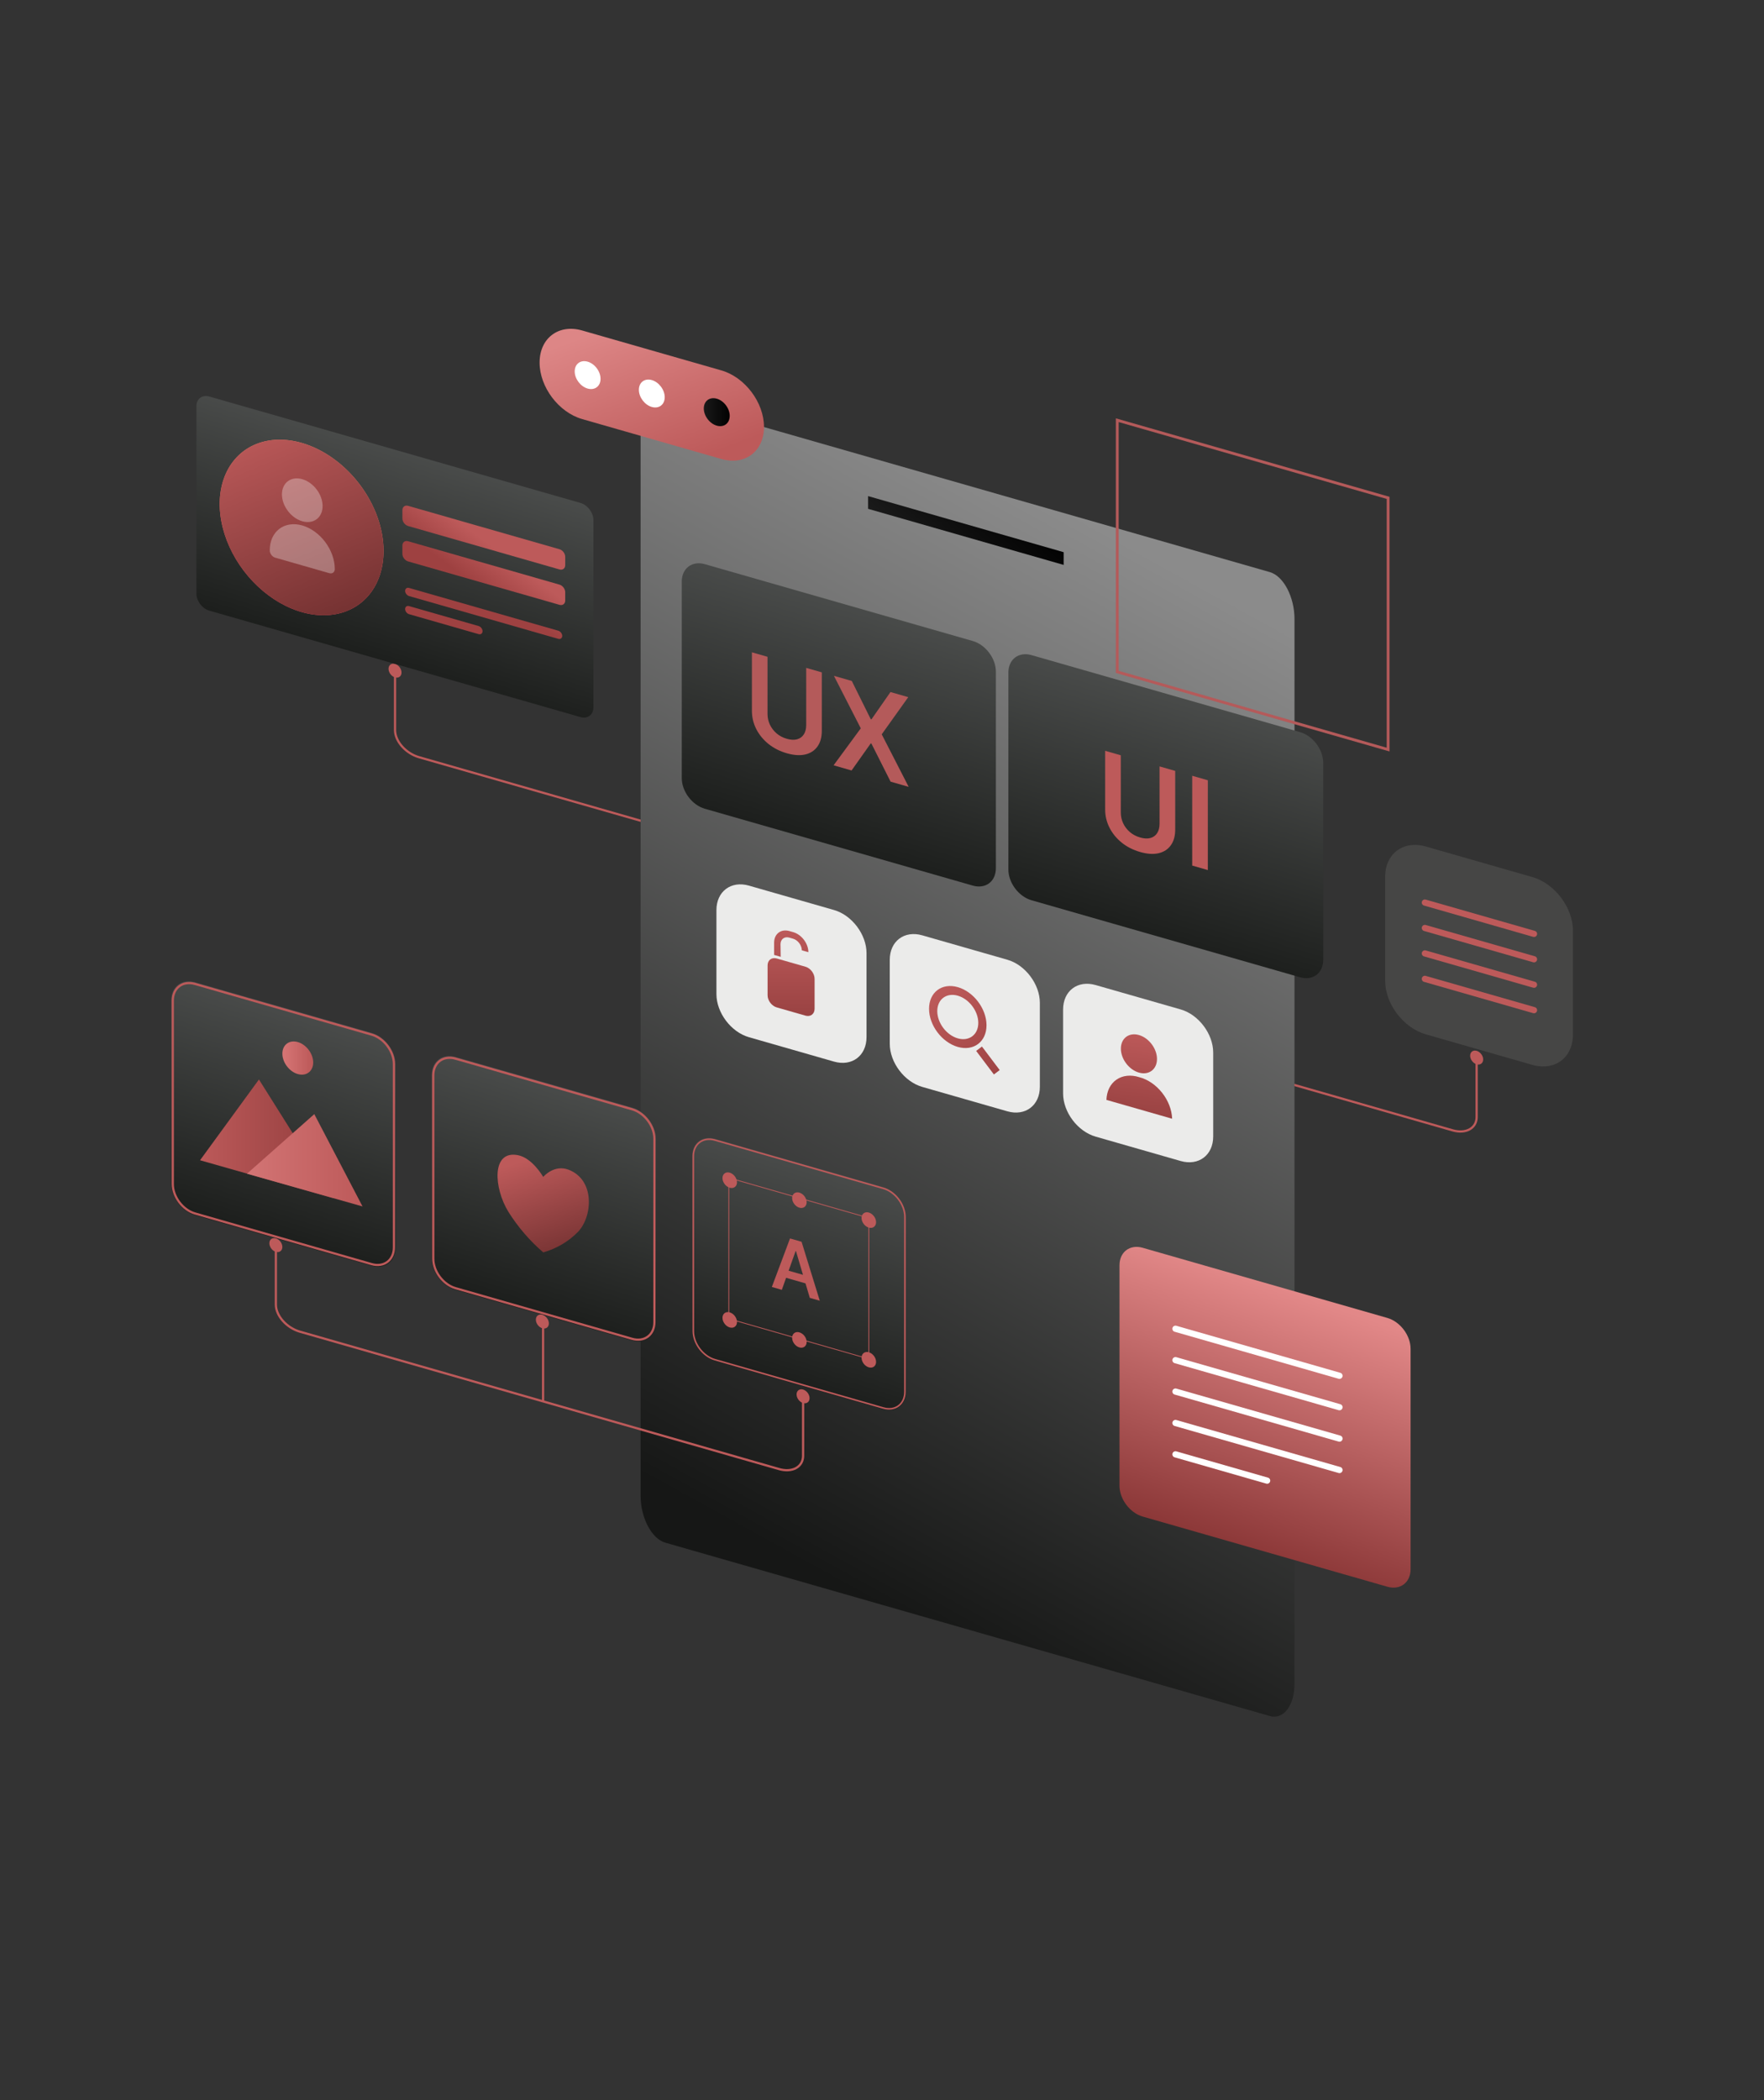 <?xml version="1.0" encoding="UTF-8"?>
<!DOCTYPE svg PUBLIC "-//W3C//DTD SVG 1.1//EN" "http://www.w3.org/Graphics/SVG/1.1/DTD/svg11.dtd">
<!-- Creator: CorelDRAW -->
<svg xmlns="http://www.w3.org/2000/svg" xml:space="preserve" width="210mm" height="250mm" version="1.1" style="shape-rendering:geometricPrecision; text-rendering:geometricPrecision; image-rendering:optimizeQuality; fill-rule:evenodd; clip-rule:evenodd"
viewBox="0 0 21000 25000"
 xmlns:xlink="http://www.w3.org/1999/xlink"
 xmlns:xodm="http://www.corel.com/coreldraw/odm/2003">
 <rect x="0" y="0" width="21000" height="25000" fill="#333333" stroke="none"/>
 <defs>
  <style type="text/css">
   <![CDATA[
    .str0 {stroke:#BD5A5A;stroke-width:26.5;stroke-miterlimit:22.926}
    .str3 {stroke:#BD5A5A;stroke-width:18.9;stroke-miterlimit:22.926}
    .str4 {stroke:#BD5A5A;stroke-width:9.5;stroke-miterlimit:22.926}
    .str2 {stroke:#B45A5A;stroke-width:33.6;stroke-linecap:round;stroke-miterlimit:22.926}
    .str1 {stroke:white;stroke-width:73.88;stroke-linecap:round;stroke-miterlimit:22.926}
    .str5 {stroke:#BD5A5A;stroke-width:73.9;stroke-linecap:round;stroke-miterlimit:22.926}
    .fil1 {fill:none}
    .fil3 {fill:none;fill-rule:nonzero}
    .fil24 {fill:#B45A5A;fill-rule:nonzero}
    .fil2 {fill:#BD5A5A;fill-rule:nonzero}
    .fil11 {fill:#EBEBEA;fill-rule:nonzero}
    .fil18 {fill:white;fill-rule:nonzero}
    .fil0 {fill:white;fill-rule:nonzero;fill-opacity:0}
    .fil21 {fill:#EBEBEA;fill-rule:nonzero;fill-opacity:0.102}
    .fil28 {fill:white;fill-rule:nonzero;fill-opacity:0.302}
    .fil14 {fill:url(#id2)}
    .fil12 {fill:url(#id3)}
    .fil13 {fill:url(#id4)}
    .fil31 {fill:url(#id5);fill-rule:nonzero}
    .fil9 {fill:url(#id6);fill-rule:nonzero}
    .fil23 {fill:url(#id7);fill-rule:nonzero}
    .fil22 {fill:url(#id8);fill-rule:nonzero}
    .fil29 {fill:url(#id9);fill-rule:nonzero}
    .fil30 {fill:url(#id10);fill-rule:nonzero}
    .fil32 {fill:url(#id11);fill-rule:nonzero}
    .fil25 {fill:url(#id12);fill-rule:nonzero}
    .fil10 {fill:url(#id13);fill-rule:nonzero}
    .fil17 {fill:url(#id14);fill-rule:nonzero}
    .fil5 {fill:url(#id15);fill-rule:nonzero}
    .fil26 {fill:url(#id16);fill-rule:nonzero}
    .fil4 {fill:url(#id17);fill-rule:nonzero}
    .fil20 {fill:url(#id18);fill-rule:nonzero}
    .fil19 {fill:url(#id19);fill-rule:nonzero}
    .fil8 {fill:url(#id20);fill-rule:nonzero}
    .fil7 {fill:url(#id21);fill-rule:nonzero}
    .fil6 {fill:url(#id22);fill-rule:nonzero}
    .fil15 {fill:url(#id23);fill-rule:nonzero}
    .fil16 {fill:url(#id24);fill-rule:nonzero}
    .fil27 {fill:url(#id25);fill-rule:nonzero}
   ]]>
  </style>
   <clipPath id="id0">
    <path d="M16652.15 7232.25l-12541.25 -3596.14 0 13481.29 12541.25 3596.14 0 -13481.29z"/>
   </clipPath>
   <clipPath id="id1">
    <path d="M19881.53 4686.82l-19000 -5448.15 0 20424.15 19000 5448.16 0 -20424.16z"/>
   </clipPath>
  <linearGradient id="id2" gradientUnits="userSpaceOnUse" x1="11121.56" y1="11805.72" x2="11923" y2="12807.69">
   <stop offset="0" style="stop-opacity:1; stop-color:#BD5A5A"/>
   <stop offset="1" style="stop-opacity:1; stop-color:#9E4444"/>
  </linearGradient>
  <linearGradient id="id3" gradientUnits="userSpaceOnUse" x1="13447.09" y1="12262.61" x2="13325.89" y2="13253.87">
   <stop offset="0" style="stop-opacity:1; stop-color:#BD5A5A"/>
   <stop offset="1" style="stop-opacity:1; stop-color:#994242"/>
  </linearGradient>
  <linearGradient id="id4" gradientUnits="userSpaceOnUse" xlink:href="#id3" x1="9318.7" y1="11059.44" x2="9318.7" y2="12101.38">
  </linearGradient>
  <linearGradient id="id5" gradientUnits="userSpaceOnUse" x1="4869.2" y1="5763.8" x2="4588.93" y2="6162.37">
   <stop offset="0" style="stop-opacity:1; stop-color:#BD5A5A"/>
   <stop offset="1" style="stop-opacity:1; stop-color:#9E4141"/>
  </linearGradient>
  <linearGradient id="id6" gradientUnits="userSpaceOnUse" x1="3345.08" y1="12541.58" x2="3705.67" y2="12541.58">
   <stop offset="0" style="stop-opacity:1; stop-color:#D87777"/>
   <stop offset="1" style="stop-opacity:1; stop-color:#BD5A5A"/>
  </linearGradient>
  <linearGradient id="id7" gradientUnits="userSpaceOnUse" x1="9998.95" y1="6221.77" x2="8917.24" y2="9831.05">
   <stop offset="0" style="stop-opacity:1; stop-color:#575958"/>
   <stop offset="1" style="stop-opacity:1; stop-color:#1C1E1C"/>
  </linearGradient>
  <linearGradient id="id8" gradientUnits="userSpaceOnUse" xlink:href="#id7" x1="13887.96" y1="7303.51" x2="12804.73" y2="10951.97">
  </linearGradient>
  <linearGradient id="id9" gradientUnits="userSpaceOnUse" xlink:href="#id5" x1="4869.17" y1="5781.39" x2="4588.91" y2="6165.57">
  </linearGradient>
  <linearGradient id="id10" gradientUnits="userSpaceOnUse" xlink:href="#id5" x1="4869.17" y1="5799.1" x2="4588.91" y2="6183.28">
  </linearGradient>
  <linearGradient id="id11" gradientUnits="userSpaceOnUse" xlink:href="#id5" x1="4869.2" y1="5787.38" x2="4588.93" y2="6180.32">
  </linearGradient>
  <linearGradient id="id12" gradientUnits="userSpaceOnUse" xlink:href="#id7" x1="4747.97" y1="4551.83" x2="3785.95" y2="7698.63">
  </linearGradient>
  <linearGradient id="id13" gradientUnits="userSpaceOnUse" x1="15049.96" y1="18566.54" x2="16052.89" y2="15616.38">
   <stop offset="0" style="stop-opacity:1; stop-color:#8B3737"/>
   <stop offset="1" style="stop-opacity:1; stop-color:#E28888"/>
  </linearGradient>
  <linearGradient id="id14" gradientUnits="userSpaceOnUse" x1="8196.11" y1="5504.6" x2="7553.75" y2="3777.29">
   <stop offset="0" style="stop-opacity:1; stop-color:#BD5A5A"/>
   <stop offset="1" style="stop-opacity:1; stop-color:#DD8686"/>
  </linearGradient>
  <linearGradient id="id15" gradientUnits="userSpaceOnUse" x1="11162.47" y1="6796.87" x2="11923" y2="5915.12">
   <stop offset="0" style="stop-opacity:1; stop-color:#1B1B1B"/>
   <stop offset="0.329" style="stop-opacity:1; stop-color:#121212"/>
   <stop offset="1" style="stop-opacity:1; stop-color:#020202"/>
  </linearGradient>
  <linearGradient id="id16" gradientUnits="userSpaceOnUse" x1="3604.36" y1="5266.67" x2="2779.12" y2="7904.64">
   <stop offset="0" style="stop-opacity:1; stop-color:#F68E69"/>
   <stop offset="1" style="stop-opacity:1; stop-color:#E52E5F"/>
  </linearGradient>
  <linearGradient id="id17" gradientUnits="userSpaceOnUse" x1="9878.64" y1="18799.32" x2="15927.86" y2="7845.97">
   <stop offset="0" style="stop-opacity:1; stop-color:#161716"/>
   <stop offset="1" style="stop-opacity:1; stop-color:#8B8B8B"/>
  </linearGradient>
  <linearGradient id="id18" gradientUnits="userSpaceOnUse" xlink:href="#id7" x1="9518.69" y1="13016.41" x2="8515.78" y2="16214.34">
  </linearGradient>
  <linearGradient id="id19" gradientUnits="userSpaceOnUse" xlink:href="#id15" x1="8362.89" y1="4834.59" x2="8676.4" y2="4834.59">
  </linearGradient>
  <linearGradient id="id20" gradientUnits="userSpaceOnUse" x1="2904.22" y1="13491.62" x2="4307.11" y2="13491.62">
   <stop offset="0" style="stop-opacity:1; stop-color:#D37575"/>
   <stop offset="1" style="stop-opacity:1; stop-color:#BD5A5A"/>
  </linearGradient>
  <linearGradient id="id21" gradientUnits="userSpaceOnUse" x1="2343.67" y1="13209.83" x2="3946.54" y2="13209.83">
   <stop offset="0" style="stop-opacity:1; stop-color:#BD5A5A"/>
   <stop offset="1" style="stop-opacity:1; stop-color:#923D3D"/>
  </linearGradient>
  <linearGradient id="id22" gradientUnits="userSpaceOnUse" xlink:href="#id7" x1="3385.99" y1="11136.65" x2="2343.65" y2="14489.07">
  </linearGradient>
  <linearGradient id="id23" gradientUnits="userSpaceOnUse" xlink:href="#id7" x1="6472.04" y1="12018.53" x2="5429.74" y2="15370.98">
  </linearGradient>
  <linearGradient id="id24" gradientUnits="userSpaceOnUse" x1="6163.45" y1="13839.36" x2="6532.33" y2="15004.94">
   <stop offset="0" style="stop-opacity:1; stop-color:#BD5A5A"/>
   <stop offset="1" style="stop-opacity:1; stop-color:#753232"/>
  </linearGradient>
  <linearGradient id="id25" gradientUnits="userSpaceOnUse" xlink:href="#id24" x1="2936.67" y1="5111.67" x2="3880.45" y2="7400.9">
  </linearGradient>
 </defs>
 <g id="Слой_x0020_1">
  <g>
  </g>
  <g style="clip-path:url(#id0)">
   <g id="_2567858645168">
    <polygon class="fil0" points="4110.9,3636.11 16652.15,3636.11 16652.15,20713.54 4110.9,20713.54 "/>
   </g>
  </g>
  <polygon class="fil1" points="16652.15,7232.25 4110.9,3636.11 4110.9,17117.4 16652.15,20713.54 "/>
  <g>
  </g>
  <g style="clip-path:url(#id1)">
   <g id="_2532124687552">
    <path id="_1" class="fil1 str0" d="M4702.86 7947.96l0 743.88c0,63.66 30.02,133.32 83.53,193.65 53.48,60.37 126.04,106.48 201.67,128.16l5233.14 1500.56c75.64,21.68 148.2,17.19 201.66,-12.47 53.48,-29.66 83.54,-82.1 83.54,-145.74l0 -743.9"/>
    <path class="fil2" d="M4780.03 8005.69c0,15.87 -4.53,30.1 -13.07,40.84 -8.5,10.79 -20.61,17.59 -34.76,19.6 -14.1,2 -29.71,-0.89 -44.69,-8.34 -15,-7.41 -28.79,-19.03 -39.57,-33.39 -10.82,-14.35 -18.11,-30.79 -21.08,-47.21 -2.92,-16.44 -1.36,-32.12 4.56,-45.1 5.9,-12.96 15.85,-22.61 28.64,-27.7 12.74,-5.13 27.72,-5.5 43.01,-1 20.44,5.93 40.04,20.05 54.43,39.24 14.43,19.17 22.53,41.85 22.53,63.06z"/>
    <path class="fil3 str0" d="M17579.09 12553.78l0 743.85c0,63.64 -30.03,116.08 -83.54,145.74 -53.46,29.71 -126.02,34.19 -201.66,12.47l-5233.15 -1500.56c-75.62,-21.68 -148.18,-67.78 -201.66,-128.11 -53.46,-60.38 -83.53,-130.03 -83.53,-193.7l0 -743.83"/>
    <path class="fil2" d="M17501.93 12567.12c0,15.88 4.56,32.71 13.06,48.35 8.5,15.63 20.6,29.37 34.75,39.52 14.15,10.09 29.71,16.15 44.69,17.32 15,1.15 28.79,-2.57 39.58,-10.71 10.81,-8.17 18.15,-20.39 21.09,-35.15 2.92,-14.75 1.36,-31.34 -4.53,-47.71 -5.94,-16.31 -15.88,-31.7 -28.67,-44.13 -12.75,-12.42 -27.74,-21.36 -43.01,-25.65 -20.45,-5.77 -40.01,-2.89 -54.43,8.02 -14.44,10.91 -22.53,28.93 -22.53,50.14z"/>
    <path class="fil4" d="M15117.18 20427.72l-7196.9 -2063.71c-163.67,-46.94 -294.11,-297.75 -294.11,-559.42l0 -12667.03c0,-262.23 132.08,-437.24 294.11,-390.78l7196.9 2063.66c163.71,46.95 293.55,297.08 293.55,559.31l0 12667.02c2.2,262.87 -129.84,437.88 -293.55,390.95z"/>
    <polygon class="fil5" points="12662.62,6573.15 10334.4,5905.55 10334.4,6057.11 12662.62,6724.71 "/>
    <path class="fil6" d="M4424.31 12295.56l-2102.22 -602.83c-157.13,-45.06 -284.51,50.66 -284.51,213.76l0 2182.07c0,163.11 127.38,331.86 284.51,376.92l2102.22 602.79c157.13,45.1 284.53,-50.63 284.53,-213.72l0 -2182.09c0,-163.1 -127.4,-331.86 -284.53,-376.9z"/>
    <path class="fil3 str0" d="M2322.09 11712.77l2102.22 602.82c146.56,42.01 265.29,199.34 265.29,351.34l0 2182.07c0,152 -118.73,241.28 -265.29,199.22l-2102.22 -602.78c-146.56,-42.01 -265.27,-199.38 -265.27,-351.38l0 -2182.04c0,-152 118.71,-241.26 265.27,-199.25z"/>
    <polygon class="fil7" points="2381.41,13811.71 3082.81,12850.08 3972,14264.26 "/>
    <polygon class="fil8" points="2940.3,13971.88 3741.6,13262.51 4315.97,14361.31 "/>
    <path class="fil9" d="M3545.02 12785.54c101.38,29.06 183.55,-32.66 183.55,-137.88 0,-105.18 -82.17,-214.05 -183.55,-243.11 -101.33,-29.07 -183.5,32.66 -183.5,137.88 0,105.19 82.17,214.05 183.5,243.11z"/>
    <path class="fil10" d="M16516.01 15688.69l-2912.06 -834.99c-152.75,-43.81 -276.6,49.51 -276.6,208.43l0 2624.13c0,158.93 123.85,323.32 276.6,367.13l2912.06 835c152.81,43.81 276.63,-49.5 276.63,-208.48l0 -2624.09c0,-158.92 -123.82,-323.32 -276.63,-367.13z"/>
    <line class="fil3 str1" x1="15946.01" y1="16377.3" x2="13993.73" y2= "15817.48" />
    <line class="fil3 str1" x1="15946.01" y1="16751.21" x2="13993.73" y2= "16191.43" />
    <line class="fil3 str1" x1="15946.01" y1="17124.96" x2="13993.73" y2= "16565.18" />
    <line class="fil3 str1" x1="15946.01" y1="17499.03" x2="13993.73" y2= "16939.25" />
    <line class="fil3 str1" x1="15085" y1="17625.45" x2="13993.73" y2= "17312.51" />
    <path class="fil11" d="M14055.39 12016.21l-1012.14 -290.21c-213.96,-61.38 -387.4,69.34 -387.4,291.92l0 998.43c0,222.59 173.44,452.76 387.4,514.12l1012.14 290.21c213.97,61.37 387.42,-69.34 387.42,-291.92l0 -998.44c0,-222.58 -173.45,-452.75 -387.42,-514.11z"/>
    <path class="fil12" d="M13558.7 12768.23c118.73,34.02 214.98,-38.49 214.98,-161.99 0,-123.46 -96.25,-251.16 -214.98,-285.23 -118.68,-34.04 -214.93,38.48 -214.93,161.97 0,123.5 96.25,251.22 214.93,285.25zm-267.44 83.77c73.28,-50.66 170.92,-61.17 271.49,-29.22 100.58,25.74 198.22,92.23 271.5,184.95 73.31,92.72 116.28,204.03 119.49,309.58l-781.97 -224.24c3.21,-103.7 46.18,-190.36 119.49,-241.07z"/>
    <path class="fil11" d="M9928.43 10832.8l-1012.15 -290.22c-213.96,-61.37 -387.41,69.35 -387.41,291.9l0 998.46c0,222.58 173.45,452.76 387.41,514.08l1012.15 290.25c213.96,61.33 387.41,-69.34 387.41,-291.93l0 -998.46c0,-222.55 -173.45,-452.71 -387.41,-514.08z"/>
    <path class="fil13" d="M9215.72 11367.4l78.41 22.49 -2.41 -150.16c0.16,-28.67 11.18,-52.95 30.71,-67.66 19.48,-14.67 45.89,-18.56 73.47,-10.82l45.5 13.03c27.57,8.09 53.95,27.13 73.48,52.98 19.48,25.9 30.49,56.52 30.66,85.22l77.84 22.33c0,-49.54 -18.92,-102.49 -52.58,-147.18 -33.73,-44.7 -79.38,-77.45 -126.99,-91.12l-45.5 -13.07c-47.95,-13.74 -93.93,-7.33 -128.08,17.85 -34.14,25.11 -53.75,67 -54.51,116.64l0 149.47zm31.11 42.42l341.84 98c60.16,17.23 108.95,81.96 108.95,144.58l0 355.58c0,62.57 -48.79,99.34 -108.95,82.1l-341.84 -98c-60.16,-17.28 -108.95,-82.01 -108.95,-144.6l0 -355.58c0,-62.62 48.79,-99.37 108.95,-82.08z"/>
    <path class="fil11" d="M11991.93 11424.53l-1012.17 -290.26c-213.93,-61.33 -387.38,69.34 -387.38,291.94l0 998.46c0,222.54 173.45,452.71 387.38,514.08l1012.17 290.2c213.92,61.37 387.37,-69.34 387.37,-291.89l0 -998.46c0,-222.59 -173.45,-452.75 -387.37,-514.07z"/>
    <path class="fil14" d="M11157.97 12036.65c0,-140.29 109.31,-222.71 244.19,-184.03 134.85,38.68 244.2,183.75 244.2,324.09 0,140.29 -109.35,222.66 -244.2,183.98 -134.88,-38.65 -244.19,-183.75 -244.19,-324.04zm244.19 -285.76c-188.91,-54.19 -342.03,61.2 -342.03,257.7 0,196.49 153.12,399.72 342.03,453.88 188.89,54.14 342.01,-61.21 342.01,-257.75 0,-196.49 -153.12,-399.69 -342.01,-453.83zm218.7 759.15l211.21 280.27 69.14 -52.11 -211.2 -280.26 -69.15 52.1z"/>
    <path class="fil15" d="M7525.44 13184.74l-2102.22 -602.78c-157.13,-45.06 -284.53,50.63 -284.53,213.73l0 2182.07c0,163.11 127.4,331.86 284.53,376.95l2102.22 602.79c157.18,45.05 284.56,-50.62 284.56,-213.77l0 -2182.04c0,-163.13 -127.38,-331.89 -284.56,-376.95z"/>
    <path class="fil3 str0" d="M5423.22 12602l2102.22 602.79c146.54,42.04 265.28,199.37 265.28,351.37l0 2182.09c0,152 -118.74,241.22 -265.28,199.2l-2102.22 -602.78c-146.56,-42.05 -265.29,-199.38 -265.29,-351.38l0 -2182.07c0,-152 118.73,-241.23 265.29,-199.22z"/>
    <path class="fil16" d="M6882.12 14663.05c-114.39,116.66 -255.29,200.07 -414.59,245.4 -159.7,-136.61 -300.94,-300.95 -415.6,-483.45 -172.55,-279.99 -205.82,-736.43 114.42,-673.66 167.06,32.71 290.85,242.75 300.54,259.02 8.06,-9.77 132.49,-149.71 300.52,-86.66 320.27,122.62 286.32,558.05 114.71,739.35z"/>
    <polygon class="fil3 str2" points="16525,5926.59 13300.8,5002.08 13300.8,7998.43 16525,8922.97 "/>
    <path class="fil17" d="M8588.29 4409.44l-1657.66 -475.33c-279.95,-80.28 -506.9,90.72 -506.9,381.96 0,291.21 226.95,592.38 506.9,672.66l1657.66 475.32c279.94,80.29 506.86,-90.75 506.86,-381.97 0,-291.24 -226.92,-592.39 -506.86,-672.64z"/>
    <path class="fil18" d="M6995.52 4625.4c84.99,24.38 153.85,-27.53 153.85,-115.96 0,-88.38 -68.86,-179.81 -153.85,-204.19 -84.97,-24.37 -153.88,27.58 -153.88,115.96 0,88.39 68.91,179.83 153.88,204.19z"/>
    <path class="fil18" d="M7759.46 4844.47c84.98,24.36 153.88,-27.54 153.88,-115.97 0,-88.39 -68.9,-179.82 -153.88,-204.18 -84.99,-24.38 -153.85,27.53 -153.85,115.96 0,88.38 68.86,179.81 153.85,204.19z"/>
    <path class="fil19" d="M8687.17 4950.2c0.08,31.83 -8.86,60.38 -25.77,82.03 -16.92,21.64 -40.96,35.43 -69.19,39.6 -28.22,4.12 -59.28,-1.49 -89.26,-16.24 -30,-14.71 -57.57,-37.88 -79.22,-66.54 -21.64,-28.65 -36.39,-61.48 -42.41,-94.4 -6.01,-32.91 -2.97,-64.37 8.7,-90.39 11.66,-26.05 31.47,-45.49 56.89,-55.87 25.4,-10.39 55.26,-11.27 85.81,-2.48 40.89,11.69 80.05,39.75 108.99,78.08 28.98,38.31 45.29,83.69 45.46,126.21z"/>
    <path class="fil20" d="M10515.38 14131.62l-2004.22 -574.69c-149.8,-42.98 -271.25,48.26 -271.25,203.79l0 2080.33c0,155.49 121.45,316.4 271.25,359.36l2004.22 574.69c149.84,42.98 271.29,-48.3 271.29,-203.78l0 -2080.34c0,-155.49 -121.45,-316.4 -271.29,-359.36z"/>
    <path class="fil3 str3" d="M8511.16 13571.24l2004.22 574.73c142.26,40.77 257.49,193.49 257.49,341.08l0 2080.3c0,147.59 -115.23,234.21 -257.49,193.4l-2004.22 -574.68c-142.21,-40.77 -257.51,-193.5 -257.51,-341.09l0 -2080.34c0,-147.54 115.3,-234.17 257.51,-193.4z"/>
    <path class="fil2" d="M9307.47 15354.12l-118.88 -34.07 216.45 -577.51 137.49 39.45 216.7 701.68 -118.85 -34.08 -164.23 -555.49 -4.77 -1.36 -163.91 461.38zm3.9 -249.66l324.19 93.01 0 93.03 -324.19 -92.96 0 -93.08z"/>
    <polygon class="fil3 str4" points="10343.22,14498.75 8676.31,14020.75 8676.31,15698.43 10343.22,16176.45 "/>
    <path class="fil2" d="M8773.75 14073.78c0,17.75 -5.06,33.63 -14.56,45.66 -9.45,11.98 -22.96,19.63 -38.7,21.88 -15.81,2.24 -33.17,-0.96 -49.92,-9.22 -16.76,-8.25 -32.15,-21.21 -44.21,-37.2 -12.06,-15.99 -20.32,-34.32 -23.65,-52.67 -3.33,-18.36 -1.61,-35.87 4.92,-50.38 6.55,-14.52 17.61,-25.34 31.8,-31.11 14.23,-5.77 30.91,-6.25 47.98,-1.33 22.88,6.67 44.77,22.41 60.92,43.86 16.2,21.41 25.3,46.74 25.42,70.51z"/>
    <path class="fil2" d="M10429.44 14548.53c0,17.76 -5.09,33.64 -14.59,45.66 -9.5,12.03 -23.02,19.64 -38.8,21.88 -15.83,2.26 -33.2,-1 -50,-9.29 -16.75,-8.3 -32.14,-21.28 -44.2,-37.36 -12.03,-16.04 -20.24,-34.39 -23.49,-52.75 -3.28,-18.36 -1.53,-35.87 5.09,-50.34 6.61,-14.48 17.71,-25.26 31.99,-30.95 14.27,-5.73 31.02,-6.09 48.1,-1.08 22.8,6.65 44.69,22.41 60.76,43.8 16.12,21.41 25.14,46.75 25.14,70.43z"/>
    <path class="fil2" d="M9603.02 14311.48c0,17.76 -5.09,33.63 -14.59,45.65 -9.5,12.03 -23.01,19.65 -38.84,21.89 -15.81,2.24 -33.2,-1 -49.95,-9.3 -16.76,-8.31 -32.15,-21.29 -44.21,-37.36 -12.08,-16.03 -20.24,-34.39 -23.53,-52.76 -3.29,-18.34 -1.48,-35.87 5.12,-50.34 6.58,-14.47 17.73,-25.25 32,-30.94 14.27,-5.74 30.98,-6.1 48.1,-1.13 22.8,6.69 44.65,22.45 60.77,43.86 16.07,21.4 25.13,46.74 25.13,70.43z"/>
    <path class="fil2" d="M8773.75 15737c0,17.71 -5.06,33.59 -14.56,45.61 -9.45,12.03 -22.96,19.65 -38.7,21.89 -15.81,2.24 -33.17,-0.93 -49.92,-9.21 -16.76,-8.26 -32.15,-21.21 -44.21,-37.21 -12.06,-15.99 -20.32,-34.32 -23.65,-52.66 -3.33,-18.33 -1.61,-35.88 4.92,-50.39 6.55,-14.47 17.61,-25.33 31.8,-31.11 14.23,-5.77 30.91,-6.21 47.98,-1.33 22.88,6.58 44.85,22.29 61.04,43.74 16.2,21.48 25.3,46.86 25.3,70.67z"/>
    <path class="fil2" d="M10429.44 16211.88c0,17.76 -5.09,33.63 -14.59,45.65 -9.5,12.03 -23.02,19.65 -38.8,21.89 -15.83,2.24 -33.2,-1 -50,-9.3 -16.75,-8.3 -32.14,-21.29 -44.2,-37.32 -12.03,-16.07 -20.24,-34.43 -23.49,-52.79 -3.28,-18.37 -1.53,-35.88 5.09,-50.35 6.61,-14.47 17.71,-25.25 31.99,-30.93 14.27,-5.75 31.02,-6.11 48.1,-1.09 11.3,3.24 22.52,8.78 32.98,16.27 10.42,7.5 19.92,16.84 27.9,27.46 8.02,10.62 14.32,22.32 18.61,34.42 4.29,12.08 6.48,24.38 6.41,36.09z"/>
    <path class="fil2" d="M9602.94 15974.81c0,17.76 -5.09,33.64 -14.6,45.67 -9.5,12.03 -23,19.63 -38.83,21.87 -15.8,2.26 -33.19,-1 -49.95,-9.28 -16.76,-8.31 -32.15,-21.29 -44.21,-37.36 -12.07,-16.05 -20.25,-34.39 -23.54,-52.76 -3.24,-18.36 -1.47,-35.87 5.14,-50.34 6.57,-14.47 17.72,-25.25 31.99,-30.95 14.26,-5.73 30.98,-6.09 48.1,-1.08 11.3,3.25 22.52,8.77 32.98,16.27 10.43,7.5 19.93,16.84 27.91,27.46 7.97,10.62 14.3,22.33 18.59,34.39 4.29,12.1 6.45,24.37 6.42,36.11z"/>
    <path class="fil21" d="M18240.85 10439.98l-1266.19 -363.07c-267.68,-76.75 -484.66,84.64 -484.66,360.45l0 1237.25c0,275.82 216.98,561.63 484.66,638.37l1266.19 363.08c267.62,76.74 484.6,-84.64 484.6,-360.43l0 -1237.28c0,-275.83 -216.98,-561.63 -484.6,-638.37z"/>
    <line class="fil3 str5" x1="16962.88" y1="10744.32" x2="18262.05" y2= "11116.83" />
    <line class="fil3 str5" x1="16962.88" y1="11046.69" x2="18262.05" y2= "11419.19" />
    <line class="fil3 str5" x1="16962.88" y1="11349.52" x2="18262.05" y2= "11722.03" />
    <line class="fil3 str5" x1="16962.88" y1="11652.47" x2="18262.05" y2= "12025.03" />
    <path class="fil22" d="M12279.37 7798.33l3197.9 916.97c72.94,20.92 142.94,71.14 194.57,139.65 51.58,68.46 80.57,149.59 80.57,225.51l0 2345.94c0,75.8 -28.96,140.22 -80.5,179.06 -51.55,38.85 -121.41,48.94 -194.32,28.01l-3198.22 -917.09c-72.87,-20.96 -142.69,-71.14 -194.2,-139.53 -51.56,-68.34 -80.54,-149.32 -80.62,-225.16l0 -2346.29c0.08,-75.75 29.06,-140.09 80.62,-178.94 51.51,-38.8 121.33,-48.93 194.2,-28.13z"/>
    <path class="fil2" d="M13804.42 9123.44l186.15 53.34 0 698.36c0,76.56 -17.4,138.89 -52.18,187.04 -34.48,48.22 -82.98,79.72 -145.52,94.5 -62.52,14.4 -135.63,9.62 -219.25,-14.34 -83.94,-24.05 -157.18,-61.26 -219.75,-111.55 -62.52,-50.63 -111.03,-109.96 -145.5,-177.94 -34.43,-67.98 -51.67,-140.26 -51.67,-216.81l0 -698.36 186.14 53.39 0 682.16c0,44.54 9.35,86.9 28.11,127.06 19.04,40.26 45.81,75.25 80.25,104.95 34.48,29.39 75.28,50.83 122.42,64.34 47.18,13.54 87.98,15.47 122.42,5.89 34.78,-9.86 61.57,-29.51 80.28,-58.93 18.72,-29.42 28.1,-66.42 28.1,-110.94l0 -682.16zm574.58 164.74l0 1068.94 -186.12 -53.41 0 -1068.87 186.12 53.34z"/>
    <path class="fil23" d="M8390.55 6715.84l3190.54 914.9c72.85,20.88 142.67,70.98 194.14,139.33 51.51,68.3 80.41,149.23 80.41,225l0 2340.55c0,75.64 -28.9,139.94 -80.29,178.66 -51.42,38.76 -121.17,48.83 -193.89,27.99l-3190.91 -915.02c-72.68,-20.92 -142.38,-70.98 -193.77,-139.21 -51.39,-68.18 -80.34,-148.99 -80.42,-224.63l0 -2340.93c0.08,-75.6 29.03,-139.81 80.42,-178.53 51.39,-38.73 121.09,-48.83 193.77,-28.11z"/>
    <path class="fil24" d="M9597.61 7950.4l185.71 53.24 0 696.78c0,76.37 -17.36,138.58 -52.07,186.6 -34.36,48.1 -82.78,79.52 -145.15,94.28 -62.41,14.39 -135.32,9.62 -218.78,-14.32 -83.74,-24.01 -156.81,-61.08 -219.22,-111.27 -62.41,-50.54 -110.8,-109.7 -145.19,-177.53 -34.34,-67.86 -51.54,-139.94 -51.54,-216.34l0 -696.75 185.71 53.28 0 680.58c0,44.47 9.33,86.71 28.01,126.76 19.05,40.2 45.74,75.07 80.09,104.74 34.4,29.3 75.13,50.7 122.14,64.17 47.07,13.52 87.79,15.47 122.18,5.85 34.66,-9.82 61.37,-29.42 80.08,-58.75 18.68,-29.39 28.03,-66.27 28.03,-110.72l0 -680.6zm542.73 155.65l225.77 455.28 8.01 2.28 226.75 -325.52 211.74 60.73 -315.88 442.66 320.88 625.22 -215.25 -61.72 -228.24 -453.39 -8.01 -2.29 -228.28 322.48 -214.22 -61.42 323.85 -440.36 -319.88 -624.95 212.76 61z"/>
    <path class="fil25" d="M6910.03 5986.95l-4417.38 -1266.62c-85.19,-24.45 -154.24,27.01 -154.24,114.96l0 2230.73c0,87.9 69.05,178.98 154.24,203.44l4417.38 1266.66c85.17,24.4 154.24,-27.06 154.24,-115.01l0 -2230.73c0,-87.9 -69.07,-178.98 -154.24,-203.43z"/>
    <path class="fil26" d="M4566.1 6558.71c0,199.1 -57.21,377.36 -164.4,512.16 -107.14,134.85 -259.45,220.19 -437.68,245.28 -178.21,25.09 -374.31,-11.18 -563.5,-104.29 -189.2,-93.09 -362.97,-238.8 -499.38,-418.69 -136.39,-179.91 -229.28,-385.93 -266.91,-592 -37.65,-206.09 -18.32,-402.93 55.51,-565.72 73.79,-162.81 198.83,-284.2 359.21,-348.81 160.37,-64.62 348.96,-69.58 541.85,-14.27 258.66,74.16 506.75,251.37 689.64,492.6 182.91,241.22 285.66,526.75 285.66,793.74z"/>
    <path class="fil27" d="M4566.1 6558.71c0,199.1 -57.21,377.36 -164.4,512.16 -107.14,134.85 -259.45,220.19 -437.68,245.28 -178.21,25.09 -374.31,-11.18 -563.5,-104.29 -189.2,-93.09 -362.97,-238.8 -499.38,-418.69 -136.39,-179.91 -229.28,-385.93 -266.91,-592 -37.65,-206.09 -18.32,-402.93 55.51,-565.72 73.79,-162.81 198.83,-284.2 359.21,-348.81 160.37,-64.62 348.96,-69.58 541.85,-14.27 258.66,74.16 506.75,251.37 689.64,492.6 182.91,241.22 285.66,526.75 285.66,793.74z"/>
    <path class="fil28" d="M3598.38 6205.02c133.69,38.32 242.06,-42.7 242.06,-180.99 0,-138.28 -108.37,-281.47 -242.06,-319.8 -133.68,-38.36 -242.05,42.7 -242.05,180.98 0,138.3 108.37,281.48 242.05,319.81z"/>
    <path class="fil28" d="M3920.89 6823.28l-645.03 -184.97c-8.5,-2.42 -16.92,-6.59 -24.79,-12.29 -7.84,-5.65 -14.99,-12.7 -20.98,-20.78 -6.02,-8.05 -10.8,-16.94 -14.04,-26.12 -3.24,-9.22 -4.93,-18.56 -4.93,-27.51 0,-108.11 40.8,-200.05 113.43,-255.7 72.61,-55.58 171.13,-70.29 273.83,-40.84 50.87,14.56 101.21,39.58 148.19,73.52 47.02,33.95 89.7,76.19 125.66,124.39 35.97,48.13 64.47,101.25 83.94,156.29 19.49,55.03 29.45,110.91 29.45,164.47 0,18.02 -6.79,33.41 -18.94,42.71 -12.16,9.31 -28.59,11.74 -45.79,6.83z"/>
    <path class="fil29" d="M4858.7 6021.46l1801.72 516.61c37.77,10.82 68.39,51.23 68.39,90.24l0 99.32c0,38.97 -30.62,61.81 -68.39,50.95l-1801.72 -516.61c-37.79,-10.82 -68.41,-51.23 -68.41,-90.22l0 -99.3c0,-39.01 30.62,-61.85 68.41,-50.99z"/>
    <path class="fil30" d="M4858.7 6442.83l1801.72 516.61c37.77,10.82 68.39,51.22 68.39,90.24l0 99.27c0,39.01 -30.62,61.82 -68.39,51l-1801.72 -516.62c-37.79,-10.86 -68.41,-51.22 -68.41,-90.22l0 -99.33c0,-38.97 30.62,-61.82 68.41,-50.95z"/>
    <path class="fil31" d="M6646.15 7604.76l-1776.42 -509.35c-12.39,-3.57 -24.25,-12.03 -32.99,-23.57 -8.77,-11.54 -13.67,-25.21 -13.67,-38 -0.04,-6.37 1.12,-12.31 3.46,-17.56 2.31,-5.21 5.72,-9.59 10.09,-12.83 4.33,-3.29 9.49,-5.38 15.16,-6.21 5.68,-0.8 11.77,-0.32 17.95,1.44l1776.42 509.39c12.47,3.57 24.42,12.1 33.24,23.74 8.81,11.66 13.78,25.41 13.78,38.27 -0.12,12.8 -5.09,23.62 -13.9,30.12 -8.82,6.48 -20.73,8.13 -33.12,4.56z"/>
    <path class="fil32" d="M4869.73 7311.18l828.18 237.51c12.39,3.51 24.25,1.87 33,-4.66 8.74,-6.54 13.66,-17.36 13.66,-30.14 0,-12.79 -4.92,-26.46 -13.66,-38 -8.75,-11.54 -20.61,-20 -33,-23.57l-828.18 -237.46c-12.39,-3.56 -24.25,-1.88 -32.99,4.65 -8.77,6.53 -13.67,17.36 -13.67,30.15 -0.04,6.33 1.12,12.93 3.46,19.48 2.31,6.53 5.77,12.82 10.09,18.56 4.33,5.72 9.49,10.74 15.19,14.78 5.7,4.05 11.79,7.02 17.92,8.7z"/>
    <path class="fil3 str0" d="M3284.15 14786.28l0 743.84c0,63.66 30.07,133.32 83.54,193.69 53.51,60.33 126.03,106.43 201.7,128.11l5705.98 1636.17c75.63,21.72 148.18,17.22 201.71,-12.47 53.46,-29.66 83.53,-82.1 83.53,-145.74l0 -743.85"/>
    <path class="fil2" d="M3361.32 14843.84c0,15.87 -4.53,30.1 -13.03,40.84 -8.54,10.79 -20.6,17.6 -34.75,19.6 -14.15,2 -29.71,-0.87 -44.74,-8.33 -15,-7.42 -28.74,-19.04 -39.55,-33.39 -10.79,-14.36 -18.12,-30.78 -21.06,-47.22 -2.96,-16.44 -1.37,-32.15 4.53,-45.1 5.89,-12.94 15.87,-22.61 28.63,-27.74 12.74,-5.09 27.72,-5.44 43.04,-0.96 20.45,5.93 40.01,20.05 54.44,39.21 14.39,19.2 22.49,41.85 22.49,63.09z"/>
    <path class="fil2" d="M9637.73 16643.55c0,15.86 -4.53,30.1 -13.03,40.88 -8.53,10.75 -20.6,17.55 -34.76,19.57 -14.15,2 -29.69,-0.89 -44.69,-8.3 -15.03,-7.46 -28.78,-19.08 -39.6,-33.44 -10.79,-14.35 -18.12,-30.78 -21.04,-47.21 -2.97,-16.43 -1.37,-32.11 4.53,-45.05 5.89,-13 15.87,-22.65 28.62,-27.74 12.75,-5.14 27.73,-5.46 43.05,-1 20.44,5.97 40,20.07 54.44,39.24 14.39,19.16 22.48,41.84 22.48,63.05z"/>
    <path class="fil2" d="M6533.96 15753.71c0,15.88 -4.57,30.11 -13.07,40.85 -8.5,10.79 -20.61,17.59 -34.76,19.6 -14.15,2 -29.69,-0.88 -44.69,-8.34 -15,-7.41 -28.78,-19.03 -39.56,-33.39 -10.83,-14.35 -18.16,-30.79 -21.08,-47.21 -2.93,-16.44 -1.37,-32.12 4.52,-45.1 5.93,-12.96 15.88,-22.61 28.67,-27.7 12.74,-5.13 27.74,-5.5 43.01,-1 20.44,5.93 40,20.05 54.43,39.24 14.43,19.17 22.53,41.81 22.53,63.05z"/>
    <line class="fil3 str0" x1="6465.38" y1="15787.74" x2="6465.41" y2= "16682.18" />
   </g>
  </g>
  <polygon class="fil1" points="19881.53,4686.82 881.53,-761.33 881.53,19662.82 19881.53,25110.98 "/>
  <polygon class="fil1" points="-1704.12,4937.72 -14245.37,1341.58 -14245.37,14822.87 -1704.12,18419.01 "/>
 </g>
</svg>
